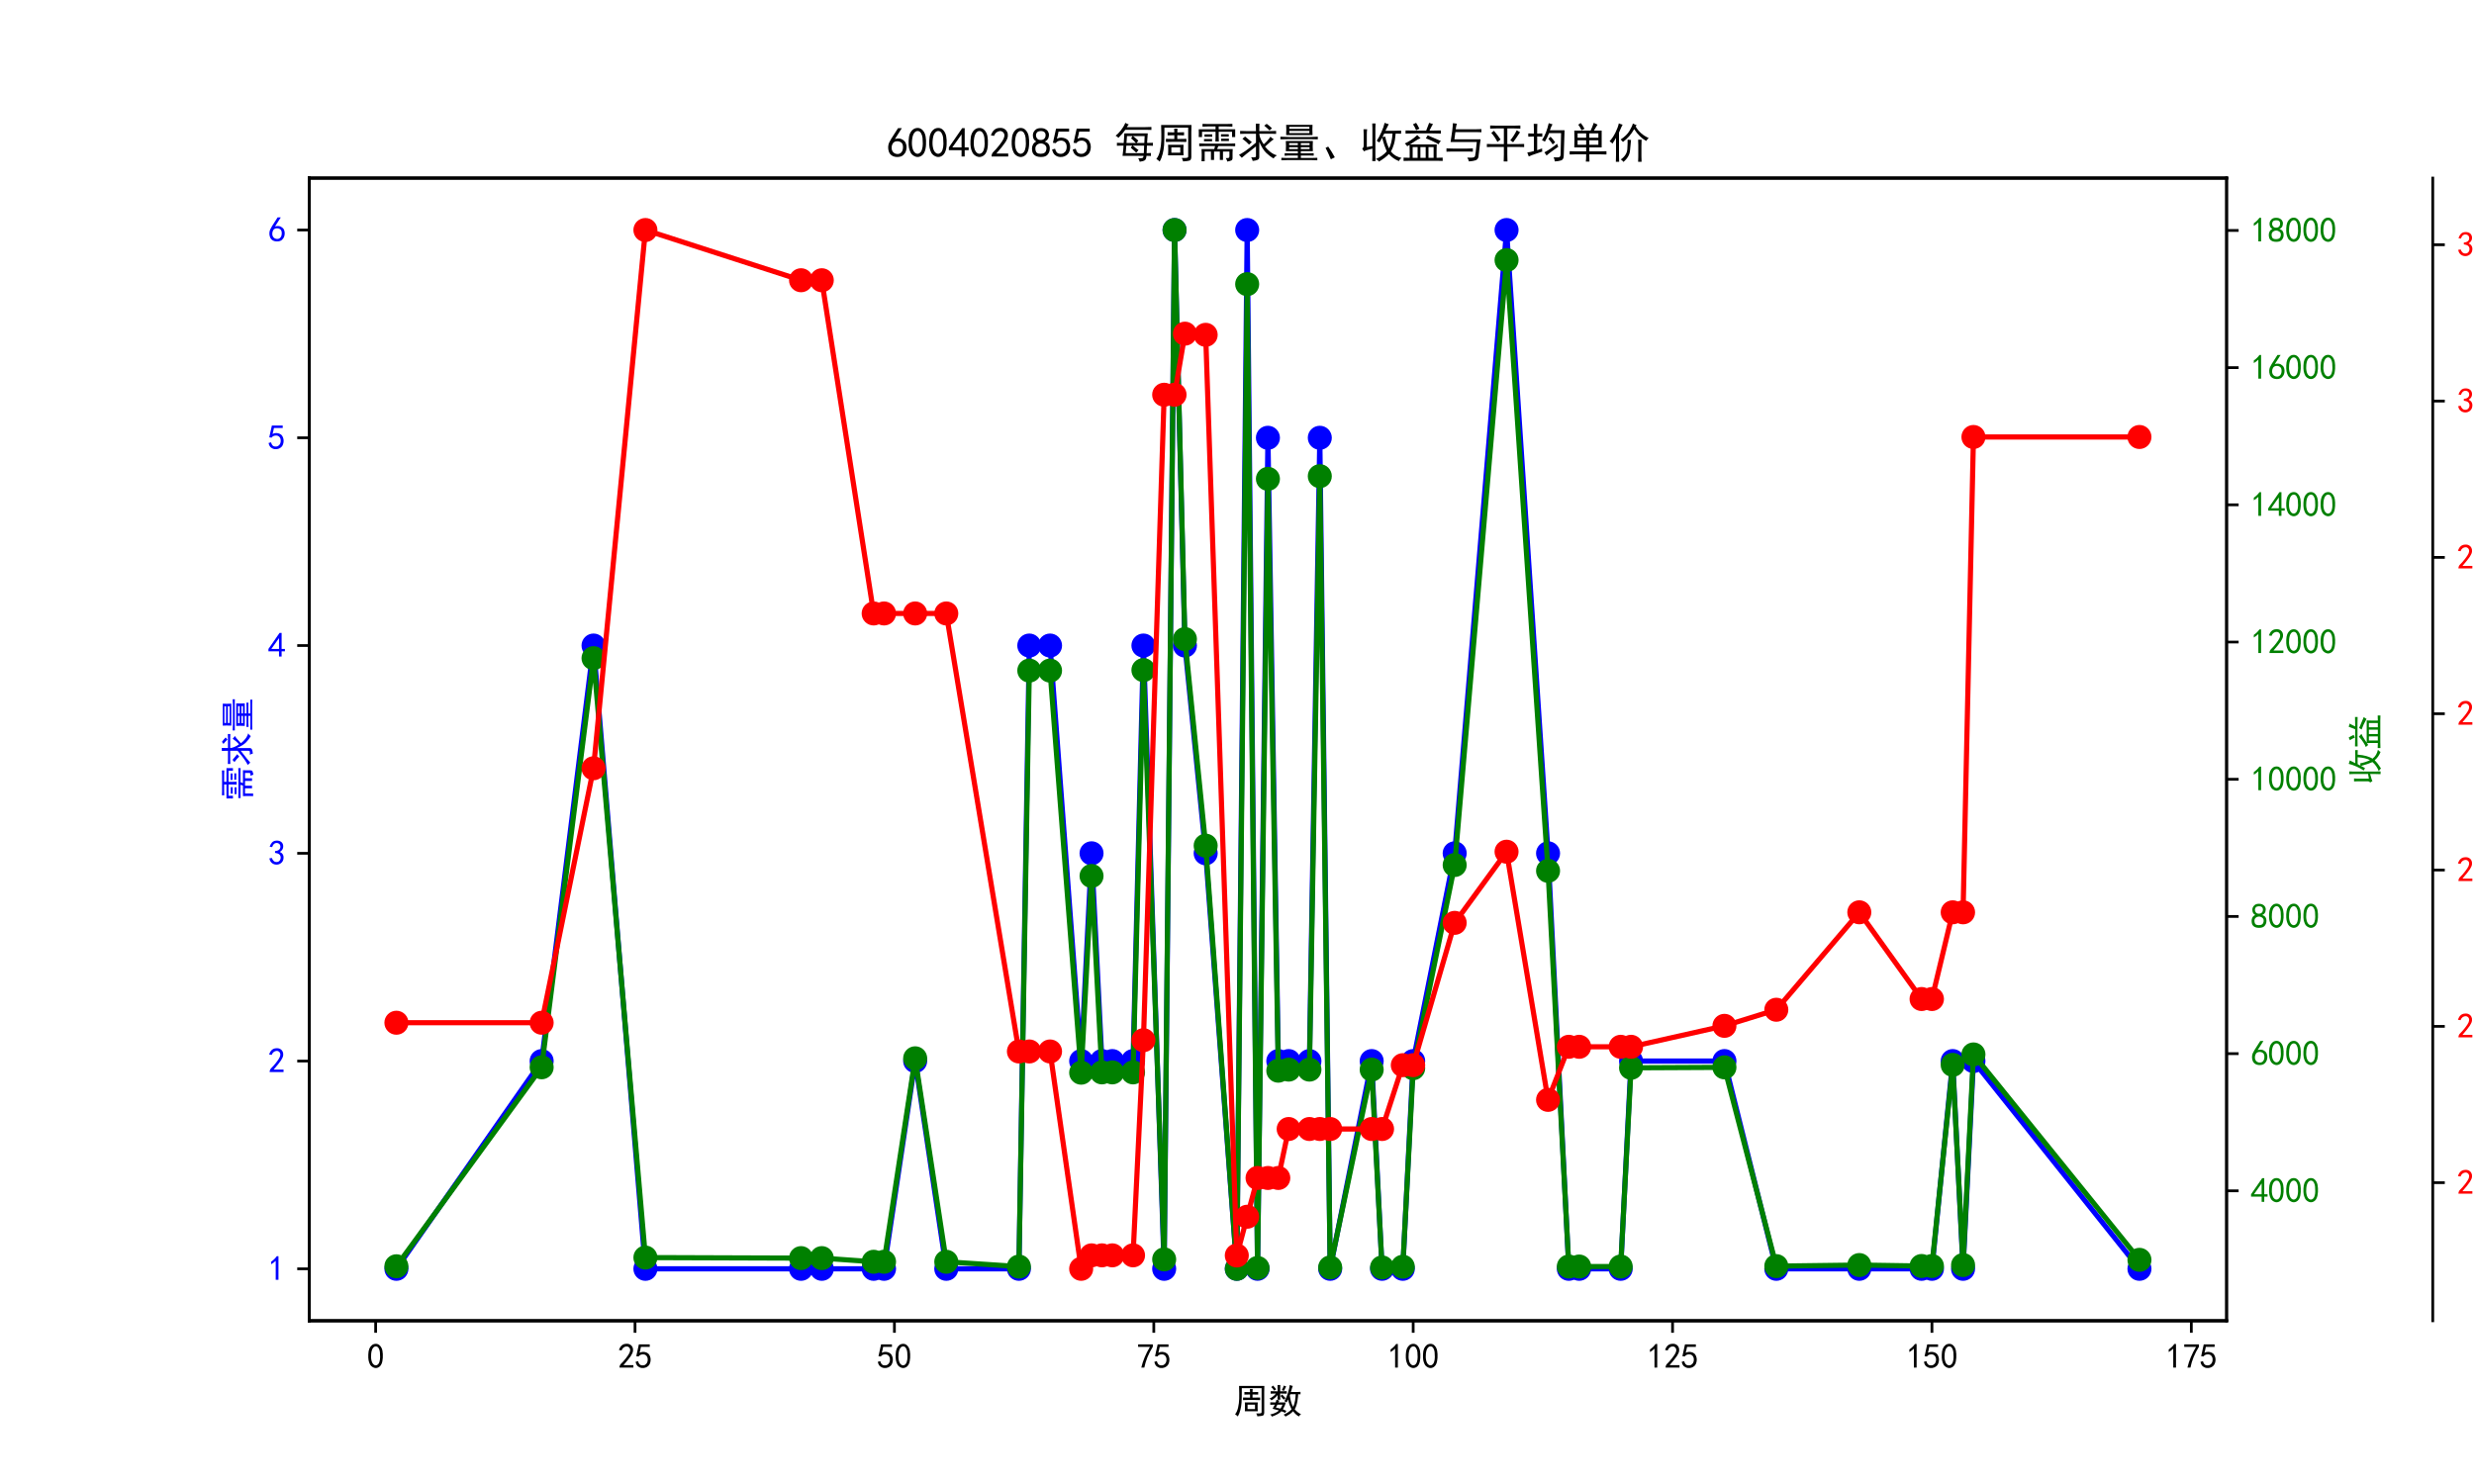 <?xml version="1.0" encoding="utf-8" standalone="no"?>
<!DOCTYPE svg PUBLIC "-//W3C//DTD SVG 1.1//EN"
  "http://www.w3.org/Graphics/SVG/1.1/DTD/svg11.dtd">
<svg xmlns:xlink="http://www.w3.org/1999/xlink" width="720pt" height="432pt" viewBox="0 0 720 432" xmlns="http://www.w3.org/2000/svg" version="1.1">
 <defs>
  <style type="text/css">*{stroke-linejoin: round; stroke-linecap: butt}</style>
 </defs>
 <g id="figure_1">
  <g id="patch_1">
   <path d="M 0 432 
L 720 432 
L 720 0 
L 0 0 
z
" style="fill: #ffffff"/>
  </g>
  <g id="axes_1">
   <g id="patch_2">
    <path d="M 90 384.48 
L 648 384.48 
L 648 51.84 
L 90 51.84 
z
" style="fill: #ffffff"/>
   </g>
   <g id="matplotlib.axis_1">
    <g id="xtick_1">
     <g id="line2d_1">
      <defs>
       <path id="m6379e41956" d="M 0 0 
L 0 3.5 
" style="stroke: #000000; stroke-width: 0.8"/>
      </defs>
      <g>
       <use xlink:href="#m6379e41956" x="109.325" y="384.48" style="stroke: #000000; stroke-width: 0.8"/>
      </g>
     </g>
     <g id="text_1">
      <!-- 0 -->
      <g transform="translate(106.825 398.355) scale(0.1 -0.1)">
       <defs>
        <path id="SimHei-30" d="M 225 2537 
Q 250 3200 412 3587 
Q 575 3975 875 4225 
Q 1175 4475 1612 4475 
Q 2050 4475 2375 4112 
Q 2700 3750 2800 3200 
Q 2900 2650 2862 1937 
Q 2825 1225 2612 775 
Q 2400 325 1975 150 
Q 1550 -25 1125 187 
Q 700 400 525 750 
Q 350 1100 275 1487 
Q 200 1875 225 2537 
z
M 750 2687 
Q 675 2000 800 1462 
Q 925 925 1212 700 
Q 1500 475 1800 612 
Q 2100 750 2237 1162 
Q 2375 1575 2375 2062 
Q 2375 2550 2337 2950 
Q 2300 3350 2112 3675 
Q 1925 4000 1612 4012 
Q 1300 4025 1062 3700 
Q 825 3375 750 2687 
z
" transform="scale(0.016)"/>
       </defs>
       <use xlink:href="#SimHei-30"/>
      </g>
     </g>
    </g>
    <g id="xtick_2">
     <g id="line2d_2">
      <g>
       <use xlink:href="#m6379e41956" x="184.812" y="384.48" style="stroke: #000000; stroke-width: 0.8"/>
      </g>
     </g>
     <g id="text_2">
      <!-- 25 -->
      <g transform="translate(179.812 398.355) scale(0.1 -0.1)">
       <defs>
        <path id="SimHei-32" d="M 300 250 
Q 325 625 650 925 
Q 975 1225 1475 1862 
Q 1975 2500 2125 2850 
Q 2275 3200 2237 3450 
Q 2200 3700 2000 3862 
Q 1800 4025 1537 4000 
Q 1275 3975 1037 3800 
Q 800 3625 675 3275 
L 200 3350 
Q 400 3925 712 4187 
Q 1025 4450 1450 4475 
Q 1700 4500 1900 4462 
Q 2100 4425 2312 4287 
Q 2525 4150 2662 3875 
Q 2800 3600 2762 3212 
Q 2725 2825 2375 2287 
Q 2025 1750 1025 600 
L 2825 600 
L 2825 150 
L 300 150 
L 300 250 
z
" transform="scale(0.016)"/>
        <path id="SimHei-35" d="M 550 1325 
Q 725 650 1150 575 
Q 1575 500 1837 662 
Q 2100 825 2212 1087 
Q 2325 1350 2312 1675 
Q 2300 2000 2137 2225 
Q 1975 2450 1725 2525 
Q 1475 2600 1162 2525 
Q 850 2450 650 2175 
L 225 2225 
Q 275 2375 700 4375 
L 2675 4375 
L 2675 3925 
L 1075 3925 
Q 950 3250 825 2850 
Q 1200 3025 1525 3012 
Q 1850 3000 2150 2862 
Q 2450 2725 2587 2487 
Q 2725 2250 2787 2012 
Q 2850 1775 2837 1500 
Q 2825 1225 2725 937 
Q 2625 650 2425 462 
Q 2225 275 1937 162 
Q 1650 50 1275 75 
Q 900 100 562 350 
Q 225 600 100 1200 
L 550 1325 
z
" transform="scale(0.016)"/>
       </defs>
       <use xlink:href="#SimHei-32"/>
       <use xlink:href="#SimHei-35" x="50"/>
      </g>
     </g>
    </g>
    <g id="xtick_3">
     <g id="line2d_3">
      <g>
       <use xlink:href="#m6379e41956" x="260.299" y="384.48" style="stroke: #000000; stroke-width: 0.8"/>
      </g>
     </g>
     <g id="text_3">
      <!-- 50 -->
      <g transform="translate(255.299 398.355) scale(0.1 -0.1)">
       <use xlink:href="#SimHei-35"/>
       <use xlink:href="#SimHei-30" x="50"/>
      </g>
     </g>
    </g>
    <g id="xtick_4">
     <g id="line2d_4">
      <g>
       <use xlink:href="#m6379e41956" x="335.786" y="384.48" style="stroke: #000000; stroke-width: 0.8"/>
      </g>
     </g>
     <g id="text_4">
      <!-- 75 -->
      <g transform="translate(330.786 398.355) scale(0.1 -0.1)">
       <defs>
        <path id="SimHei-37" d="M 850 150 
Q 1300 2050 2425 3925 
L 275 3925 
L 275 4375 
L 2950 4375 
L 2950 3950 
Q 1775 2050 1400 150 
L 850 150 
z
" transform="scale(0.016)"/>
       </defs>
       <use xlink:href="#SimHei-37"/>
       <use xlink:href="#SimHei-35" x="50"/>
      </g>
     </g>
    </g>
    <g id="xtick_5">
     <g id="line2d_5">
      <g>
       <use xlink:href="#m6379e41956" x="411.273" y="384.48" style="stroke: #000000; stroke-width: 0.8"/>
      </g>
     </g>
     <g id="text_5">
      <!-- 100 -->
      <g transform="translate(403.773 398.355) scale(0.1 -0.1)">
       <defs>
        <path id="SimHei-31" d="M 1400 3600 
Q 1075 3275 575 2975 
L 575 3450 
Q 1200 3875 1600 4450 
L 1900 4450 
L 1900 150 
L 1400 150 
L 1400 3600 
z
" transform="scale(0.016)"/>
       </defs>
       <use xlink:href="#SimHei-31"/>
       <use xlink:href="#SimHei-30" x="50"/>
       <use xlink:href="#SimHei-30" x="100"/>
      </g>
     </g>
    </g>
    <g id="xtick_6">
     <g id="line2d_6">
      <g>
       <use xlink:href="#m6379e41956" x="486.76" y="384.48" style="stroke: #000000; stroke-width: 0.8"/>
      </g>
     </g>
     <g id="text_6">
      <!-- 125 -->
      <g transform="translate(479.26 398.355) scale(0.1 -0.1)">
       <use xlink:href="#SimHei-31"/>
       <use xlink:href="#SimHei-32" x="50"/>
       <use xlink:href="#SimHei-35" x="100"/>
      </g>
     </g>
    </g>
    <g id="xtick_7">
     <g id="line2d_7">
      <g>
       <use xlink:href="#m6379e41956" x="562.247" y="384.48" style="stroke: #000000; stroke-width: 0.8"/>
      </g>
     </g>
     <g id="text_7">
      <!-- 150 -->
      <g transform="translate(554.747 398.355) scale(0.1 -0.1)">
       <use xlink:href="#SimHei-31"/>
       <use xlink:href="#SimHei-35" x="50"/>
       <use xlink:href="#SimHei-30" x="100"/>
      </g>
     </g>
    </g>
    <g id="xtick_8">
     <g id="line2d_8">
      <g>
       <use xlink:href="#m6379e41956" x="637.734" y="384.48" style="stroke: #000000; stroke-width: 0.8"/>
      </g>
     </g>
     <g id="text_8">
      <!-- 175 -->
      <g transform="translate(630.234 398.355) scale(0.1 -0.1)">
       <use xlink:href="#SimHei-31"/>
       <use xlink:href="#SimHei-37" x="50"/>
       <use xlink:href="#SimHei-35" x="100"/>
      </g>
     </g>
    </g>
    <g id="text_9">
     <!-- 周数 -->
     <g transform="translate(359 411.339) scale(0.1 -0.1)">
      <defs>
       <path id="SimHei-5468" d="M 5600 4925 
Q 5575 4400 5575 3800 
L 5575 50 
Q 5550 -375 5325 -462 
Q 5100 -550 4325 -600 
Q 4300 -400 4125 -75 
Q 4800 -100 4962 -37 
Q 5125 25 5100 225 
L 5100 4525 
L 1500 4525 
Q 1500 2575 1450 1887 
Q 1400 1200 1237 550 
Q 1075 -100 775 -625 
Q 625 -450 275 -225 
Q 650 225 825 1000 
Q 1000 1775 1025 2587 
Q 1050 3400 1000 4925 
L 5600 4925 
z
M 2050 325 
Q 2075 625 2075 950 
L 2075 1400 
Q 2075 1625 2050 1925 
L 4400 1925 
Q 4375 1725 4375 1450 
L 4375 875 
Q 4375 600 4400 325 
L 2050 325 
z
M 3000 3800 
Q 3000 4150 2975 4375 
L 3475 4375 
Q 3450 4075 3450 3800 
Q 4100 3800 4475 3825 
L 4475 3350 
Q 4125 3375 3450 3375 
L 3450 2800 
Q 4200 2800 4825 2825 
L 4825 2350 
Q 4175 2375 3725 2375 
L 2750 2375 
Q 2325 2375 1725 2350 
L 1725 2825 
Q 2325 2800 3000 2800 
L 3000 3375 
Q 2500 3375 1975 3350 
L 1975 3825 
Q 2475 3800 3000 3800 
z
M 3900 725 
L 3900 1525 
L 2550 1525 
L 2550 725 
L 3900 725 
z
" transform="scale(0.016)"/>
       <path id="SimHei-6570" d="M 4525 4925 
Q 4475 4800 4400 4587 
Q 4325 4375 4175 3825 
L 5325 3825 
Q 5575 3825 5925 3850 
L 5925 3400 
Q 5650 3425 5500 3425 
Q 5500 3025 5362 2162 
Q 5225 1300 4875 675 
Q 5125 375 5437 137 
Q 5750 -100 6025 -200 
Q 5725 -425 5625 -625 
Q 5325 -450 5075 -225 
Q 4825 0 4575 325 
Q 4300 25 3987 -187 
Q 3675 -400 3200 -650 
Q 3075 -425 2850 -300 
Q 3225 -150 3650 125 
Q 4075 400 4300 675 
Q 4125 1025 3962 1425 
Q 3800 1825 3675 2475 
Q 3600 2275 3425 1950 
Q 3250 2050 3000 2150 
Q 3400 2850 3650 3675 
Q 3900 4500 3975 5100 
Q 4275 4975 4525 4925 
z
M 2100 2250 
Q 2000 2150 1875 1925 
L 3250 1925 
Q 3100 1300 2725 675 
Q 3125 525 3350 400 
Q 3225 225 3125 25 
Q 2900 175 2450 325 
Q 1950 -225 725 -650 
Q 600 -375 400 -275 
Q 1575 0 2000 475 
Q 1300 650 850 775 
Q 1000 1000 1250 1525 
Q 1000 1525 425 1500 
L 425 1950 
Q 900 1925 1400 1925 
Q 1500 2150 1550 2425 
Q 1825 2325 2100 2250 
z
M 1775 3950 
Q 1775 4550 1750 5100 
L 2250 5100 
Q 2225 4575 2225 3950 
Q 3075 3950 3425 3975 
L 3425 3525 
Q 3075 3550 2225 3550 
Q 2225 2825 2250 2425 
L 1750 2425 
Q 1775 2775 1775 3300 
Q 1650 3100 1300 2787 
Q 950 2475 650 2300 
Q 525 2525 275 2625 
Q 500 2700 875 2975 
Q 1250 3250 1450 3550 
Q 950 3550 500 3525 
L 500 3975 
Q 925 3950 1775 3950 
z
M 3975 3175 
Q 4200 1700 4600 1125 
Q 4850 1700 4937 2287 
Q 5025 2875 5050 3425 
L 4075 3425 
L 3975 3175 
z
M 1450 1000 
Q 1750 925 2275 800 
Q 2475 1050 2650 1525 
L 1725 1525 
Q 1600 1275 1450 1000 
z
M 3325 4825 
Q 3200 4625 3125 4450 
Q 3050 4275 2925 4025 
Q 2725 4125 2525 4175 
Q 2725 4500 2900 5000 
Q 3150 4875 3325 4825 
z
M 2575 3375 
Q 2900 3050 3200 2725 
Q 3050 2600 2875 2425 
Q 2525 2850 2300 3100 
Q 2450 3225 2575 3375 
z
M 925 5000 
Q 1275 4650 1500 4300 
L 1125 4075 
Q 950 4425 600 4725 
Q 825 4875 925 5000 
z
" transform="scale(0.016)"/>
      </defs>
      <use xlink:href="#SimHei-5468"/>
      <use xlink:href="#SimHei-6570" x="100"/>
     </g>
    </g>
   </g>
   <g id="matplotlib.axis_2">
    <g id="ytick_1">
     <g id="line2d_9">
      <defs>
       <path id="me227cbbf79" d="M 0 0 
L -3.5 0 
" style="stroke: #000000; stroke-width: 0.8"/>
      </defs>
      <g>
       <use xlink:href="#me227cbbf79" x="90" y="369.36" style="stroke: #000000; stroke-width: 0.8"/>
      </g>
     </g>
     <g id="text_10">
      <!-- 1 -->
      <g style="fill: #0000ff" transform="translate(78 372.798) scale(0.1 -0.1)">
       <use xlink:href="#SimHei-31"/>
      </g>
     </g>
    </g>
    <g id="ytick_2">
     <g id="line2d_10">
      <g>
       <use xlink:href="#me227cbbf79" x="90" y="308.88" style="stroke: #000000; stroke-width: 0.8"/>
      </g>
     </g>
     <g id="text_11">
      <!-- 2 -->
      <g style="fill: #0000ff" transform="translate(78 312.317) scale(0.1 -0.1)">
       <use xlink:href="#SimHei-32"/>
      </g>
     </g>
    </g>
    <g id="ytick_3">
     <g id="line2d_11">
      <g>
       <use xlink:href="#me227cbbf79" x="90" y="248.4" style="stroke: #000000; stroke-width: 0.8"/>
      </g>
     </g>
     <g id="text_12">
      <!-- 3 -->
      <g style="fill: #0000ff" transform="translate(78 251.838) scale(0.1 -0.1)">
       <defs>
        <path id="SimHei-33" d="M 250 1225 
L 700 1300 
Q 800 975 1025 762 
Q 1250 550 1587 562 
Q 1925 575 2125 837 
Q 2325 1100 2300 1437 
Q 2275 1775 2037 1962 
Q 1800 2150 1275 2225 
L 1275 2550 
Q 1800 2600 2037 2825 
Q 2275 3050 2250 3412 
Q 2225 3775 1925 3937 
Q 1625 4100 1287 3975 
Q 950 3850 750 3275 
L 300 3350 
Q 450 3800 712 4100 
Q 975 4400 1425 4450 
Q 1875 4500 2212 4337 
Q 2550 4175 2687 3837 
Q 2825 3500 2725 3100 
Q 2625 2700 2150 2400 
Q 2500 2250 2687 1950 
Q 2875 1650 2812 1162 
Q 2750 675 2375 375 
Q 2000 75 1525 87 
Q 1050 100 700 387 
Q 350 675 250 1225 
z
" transform="scale(0.016)"/>
       </defs>
       <use xlink:href="#SimHei-33"/>
      </g>
     </g>
    </g>
    <g id="ytick_4">
     <g id="line2d_12">
      <g>
       <use xlink:href="#me227cbbf79" x="90" y="187.92" style="stroke: #000000; stroke-width: 0.8"/>
      </g>
     </g>
     <g id="text_13">
      <!-- 4 -->
      <g style="fill: #0000ff" transform="translate(78 191.357) scale(0.1 -0.1)">
       <defs>
        <path id="SimHei-34" d="M 2000 1100 
L 75 1100 
L 75 1525 
L 2100 4450 
L 2475 4450 
L 2475 1525 
L 3075 1525 
L 3075 1100 
L 2475 1100 
L 2475 150 
L 2000 150 
L 2000 1100 
z
M 2000 1525 
L 2000 3500 
L 600 1525 
L 2000 1525 
z
" transform="scale(0.016)"/>
       </defs>
       <use xlink:href="#SimHei-34"/>
      </g>
     </g>
    </g>
    <g id="ytick_5">
     <g id="line2d_13">
      <g>
       <use xlink:href="#me227cbbf79" x="90" y="127.44" style="stroke: #000000; stroke-width: 0.8"/>
      </g>
     </g>
     <g id="text_14">
      <!-- 5 -->
      <g style="fill: #0000ff" transform="translate(78 130.877) scale(0.1 -0.1)">
       <use xlink:href="#SimHei-35"/>
      </g>
     </g>
    </g>
    <g id="ytick_6">
     <g id="line2d_14">
      <g>
       <use xlink:href="#me227cbbf79" x="90" y="66.96" style="stroke: #000000; stroke-width: 0.8"/>
      </g>
     </g>
     <g id="text_15">
      <!-- 6 -->
      <g style="fill: #0000ff" transform="translate(78 70.397) scale(0.1 -0.1)">
       <defs>
        <path id="SimHei-36" d="M 250 1612 
Q 275 1975 387 2225 
Q 500 2475 725 2850 
L 1750 4450 
L 2325 4450 
L 1275 2800 
Q 1950 2975 2350 2750 
Q 2750 2525 2887 2237 
Q 3025 1950 3037 1612 
Q 3050 1275 2937 950 
Q 2825 625 2537 362 
Q 2250 100 1737 75 
Q 1225 50 862 262 
Q 500 475 362 862 
Q 225 1250 250 1612 
z
M 1025 787 
Q 1250 550 1625 525 
Q 2000 500 2250 775 
Q 2500 1050 2500 1575 
Q 2500 2100 2187 2300 
Q 1875 2500 1487 2450 
Q 1100 2400 925 2075 
Q 750 1750 775 1387 
Q 800 1025 1025 787 
z
" transform="scale(0.016)"/>
       </defs>
       <use xlink:href="#SimHei-36"/>
      </g>
     </g>
    </g>
    <g id="text_16">
     <!-- 需求量 -->
     <g style="fill: #0000ff" transform="translate(72.75 233.16) rotate(-90) scale(0.1 -0.1)">
      <defs>
       <path id="SimHei-9700" d="M 5150 2100 
Q 5500 2100 5975 2125 
L 5975 1700 
Q 5500 1725 5150 1725 
L 3425 1725 
Q 3300 1500 3250 1275 
L 5600 1275 
Q 5575 950 5575 700 
L 5575 -50 
Q 5575 -350 5425 -437 
Q 5275 -525 4775 -625 
Q 4750 -400 4550 -100 
Q 4950 -100 5025 -50 
Q 5100 0 5100 200 
L 5100 900 
L 4125 900 
L 4125 -375 
L 3650 -375 
L 3650 900 
L 2775 900 
L 2775 -375 
L 2300 -375 
L 2300 900 
L 1350 900 
L 1350 -575 
L 875 -575 
Q 900 -225 900 175 
L 900 575 
Q 900 900 875 1275 
L 2800 1275 
Q 2875 1500 2925 1725 
L 1350 1725 
Q 925 1725 525 1700 
L 525 2125 
Q 900 2100 1325 2100 
L 5150 2100 
z
M 4700 5075 
Q 5075 5075 5550 5100 
L 5550 4675 
Q 5075 4700 4700 4700 
L 3475 4700 
L 3475 4275 
L 5975 4275 
L 5975 3100 
L 5500 3100 
L 5500 3900 
L 3475 3900 
L 3475 3200 
Q 3475 2775 3500 2425 
L 2975 2425 
Q 3000 2750 3000 3175 
L 3000 3900 
L 950 3900 
L 950 3100 
L 450 3100 
Q 450 3375 462 3650 
Q 475 3925 450 4275 
L 3000 4275 
L 3000 4700 
L 1775 4700 
Q 1400 4700 1025 4675 
L 1025 5100 
Q 1400 5075 1750 5075 
L 4700 5075 
z
M 2475 2450 
L 1250 2450 
L 1250 2800 
L 2475 2800 
L 2475 2450 
z
M 2500 3150 
L 1325 3150 
L 1325 3500 
L 2500 3500 
L 2500 3150 
z
M 5000 3175 
L 3825 3175 
L 3825 3525 
L 5000 3525 
L 5000 3175 
z
M 5025 2500 
L 3850 2500 
L 3850 2850 
L 5025 2850 
L 5025 2500 
z
" transform="scale(0.016)"/>
       <path id="SimHei-6c42" d="M 475 4025 
Q 875 4000 1325 4000 
L 2875 4000 
Q 2875 4725 2850 5125 
L 3400 5125 
Q 3375 4725 3375 4000 
L 5150 4000 
Q 5500 4000 5925 4025 
L 5925 3575 
Q 5475 3600 5150 3600 
L 3375 3600 
Q 3400 3200 3612 2750 
Q 3825 2300 4050 2000 
Q 4600 2450 5075 3150 
Q 5250 2950 5575 2750 
Q 5275 2600 4250 1650 
Q 4575 1225 5037 850 
Q 5500 475 6050 325 
Q 5700 125 5550 -150 
Q 5000 150 4437 687 
Q 3875 1225 3375 2375 
L 3375 150 
Q 3400 -225 3137 -350 
Q 2875 -475 2375 -525 
Q 2325 -275 2150 25 
Q 2575 0 2737 37 
Q 2900 75 2875 300 
L 2875 1675 
Q 1875 900 1437 550 
Q 1000 200 725 -50 
Q 500 200 300 400 
Q 650 575 1200 937 
Q 1750 1300 2875 2250 
L 2875 3600 
L 1325 3600 
Q 875 3600 475 3575 
L 475 4025 
z
M 1225 3175 
Q 1775 2725 2250 2325 
L 1825 1950 
Q 1450 2375 825 2825 
L 1225 3175 
z
M 4500 5100 
Q 4900 4825 5300 4425 
Q 5125 4300 4925 4100 
Q 4650 4400 4125 4825 
Q 4275 4950 4500 5100 
z
" transform="scale(0.016)"/>
       <path id="SimHei-91cf" d="M 5250 2500 
Q 5225 2200 5225 1700 
Q 5225 1225 5250 950 
L 3425 950 
L 3425 625 
L 4575 625 
Q 5000 625 5375 650 
L 5375 275 
Q 5025 300 4575 300 
L 3425 300 
L 3425 -75 
L 5125 -75 
Q 5525 -75 5925 -50 
L 5925 -425 
Q 5525 -400 5125 -400 
L 1275 -400 
Q 900 -400 475 -425 
L 475 -50 
Q 925 -50 1275 -75 
L 2975 -75 
L 2975 300 
L 1725 300 
Q 1350 300 975 250 
L 975 650 
Q 1375 625 1725 625 
L 2975 625 
L 2975 950 
L 1150 950 
Q 1175 1375 1175 1775 
Q 1175 2175 1150 2500 
L 5250 2500 
z
M 5200 4950 
Q 5175 4575 5175 4250 
Q 5175 3925 5200 3400 
L 1200 3400 
Q 1225 3925 1225 4250 
Q 1225 4575 1200 4950 
L 5200 4950 
z
M 4900 3100 
Q 5500 3125 6000 3150 
L 6000 2750 
Q 5500 2775 4925 2775 
L 1650 2775 
Q 975 2775 325 2750 
L 325 3150 
Q 975 3125 1650 3100 
L 4900 3100 
z
M 4725 3700 
L 4725 4025 
L 1675 4025 
L 1675 3700 
L 4725 3700 
z
M 4725 4350 
L 4725 4650 
L 1675 4650 
L 1675 4350 
L 4725 4350 
z
M 4750 1875 
L 4750 2175 
L 3425 2175 
L 3425 1875 
L 4750 1875 
z
M 2975 1875 
L 2975 2175 
L 1650 2175 
L 1650 1875 
L 2975 1875 
z
M 2975 1275 
L 2975 1550 
L 1650 1550 
L 1650 1275 
L 2975 1275 
z
M 4750 1275 
L 4750 1550 
L 3425 1550 
L 3425 1275 
L 4750 1275 
z
" transform="scale(0.016)"/>
      </defs>
      <use xlink:href="#SimHei-9700"/>
      <use xlink:href="#SimHei-6c42" x="100"/>
      <use xlink:href="#SimHei-91cf" x="200"/>
     </g>
    </g>
   </g>
   <g id="line2d_15">
    <path d="M 115.364 369.36 
L 157.636 308.88 
L 172.734 187.92 
L 187.831 369.36 
L 233.123 369.36 
L 239.162 369.36 
L 254.26 369.36 
L 257.279 369.36 
L 266.338 308.88 
L 275.396 369.36 
L 296.532 369.36 
L 299.552 187.92 
L 305.591 187.92 
L 314.649 308.88 
L 317.669 248.4 
L 320.688 308.88 
L 323.708 308.88 
L 329.747 308.88 
L 332.766 187.92 
L 338.805 369.36 
L 341.825 66.96 
L 344.844 187.92 
L 350.883 248.4 
L 359.942 369.36 
L 362.961 66.96 
L 365.981 369.36 
L 369 127.44 
L 372.019 308.88 
L 375.039 308.88 
L 381.078 308.88 
L 384.097 127.44 
L 387.117 369.36 
L 399.195 308.88 
L 402.214 369.36 
L 408.253 369.36 
L 411.273 308.88 
L 423.351 248.4 
L 438.448 66.96 
L 450.526 248.4 
L 456.565 369.36 
L 459.584 369.36 
L 471.662 369.36 
L 474.682 308.88 
L 501.857 308.88 
L 516.955 369.36 
L 541.11 369.36 
L 559.227 369.36 
L 562.247 369.36 
L 568.286 308.88 
L 571.305 369.36 
L 574.325 308.88 
L 622.636 369.36 
" clip-path="url(#pdc928ad031)" style="fill: none; stroke: #0000ff; stroke-width: 1.5; stroke-linecap: square"/>
    <defs>
     <path id="mb52807ae01" d="M 0 3 
C 0.796 3 1.559 2.684 2.121 2.121 
C 2.684 1.559 3 0.796 3 0 
C 3 -0.796 2.684 -1.559 2.121 -2.121 
C 1.559 -2.684 0.796 -3 0 -3 
C -0.796 -3 -1.559 -2.684 -2.121 -2.121 
C -2.684 -1.559 -3 -0.796 -3 0 
C -3 0.796 -2.684 1.559 -2.121 2.121 
C -1.559 2.684 -0.796 3 0 3 
z
" style="stroke: #0000ff"/>
    </defs>
    <g clip-path="url(#pdc928ad031)">
     <use xlink:href="#mb52807ae01" x="115.364" y="369.36" style="fill: #0000ff; stroke: #0000ff"/>
     <use xlink:href="#mb52807ae01" x="157.636" y="308.88" style="fill: #0000ff; stroke: #0000ff"/>
     <use xlink:href="#mb52807ae01" x="172.734" y="187.92" style="fill: #0000ff; stroke: #0000ff"/>
     <use xlink:href="#mb52807ae01" x="187.831" y="369.36" style="fill: #0000ff; stroke: #0000ff"/>
     <use xlink:href="#mb52807ae01" x="233.123" y="369.36" style="fill: #0000ff; stroke: #0000ff"/>
     <use xlink:href="#mb52807ae01" x="239.162" y="369.36" style="fill: #0000ff; stroke: #0000ff"/>
     <use xlink:href="#mb52807ae01" x="254.26" y="369.36" style="fill: #0000ff; stroke: #0000ff"/>
     <use xlink:href="#mb52807ae01" x="257.279" y="369.36" style="fill: #0000ff; stroke: #0000ff"/>
     <use xlink:href="#mb52807ae01" x="266.338" y="308.88" style="fill: #0000ff; stroke: #0000ff"/>
     <use xlink:href="#mb52807ae01" x="275.396" y="369.36" style="fill: #0000ff; stroke: #0000ff"/>
     <use xlink:href="#mb52807ae01" x="296.532" y="369.36" style="fill: #0000ff; stroke: #0000ff"/>
     <use xlink:href="#mb52807ae01" x="299.552" y="187.92" style="fill: #0000ff; stroke: #0000ff"/>
     <use xlink:href="#mb52807ae01" x="305.591" y="187.92" style="fill: #0000ff; stroke: #0000ff"/>
     <use xlink:href="#mb52807ae01" x="314.649" y="308.88" style="fill: #0000ff; stroke: #0000ff"/>
     <use xlink:href="#mb52807ae01" x="317.669" y="248.4" style="fill: #0000ff; stroke: #0000ff"/>
     <use xlink:href="#mb52807ae01" x="320.688" y="308.88" style="fill: #0000ff; stroke: #0000ff"/>
     <use xlink:href="#mb52807ae01" x="323.708" y="308.88" style="fill: #0000ff; stroke: #0000ff"/>
     <use xlink:href="#mb52807ae01" x="329.747" y="308.88" style="fill: #0000ff; stroke: #0000ff"/>
     <use xlink:href="#mb52807ae01" x="332.766" y="187.92" style="fill: #0000ff; stroke: #0000ff"/>
     <use xlink:href="#mb52807ae01" x="338.805" y="369.36" style="fill: #0000ff; stroke: #0000ff"/>
     <use xlink:href="#mb52807ae01" x="341.825" y="66.96" style="fill: #0000ff; stroke: #0000ff"/>
     <use xlink:href="#mb52807ae01" x="344.844" y="187.92" style="fill: #0000ff; stroke: #0000ff"/>
     <use xlink:href="#mb52807ae01" x="350.883" y="248.4" style="fill: #0000ff; stroke: #0000ff"/>
     <use xlink:href="#mb52807ae01" x="359.942" y="369.36" style="fill: #0000ff; stroke: #0000ff"/>
     <use xlink:href="#mb52807ae01" x="362.961" y="66.96" style="fill: #0000ff; stroke: #0000ff"/>
     <use xlink:href="#mb52807ae01" x="365.981" y="369.36" style="fill: #0000ff; stroke: #0000ff"/>
     <use xlink:href="#mb52807ae01" x="369" y="127.44" style="fill: #0000ff; stroke: #0000ff"/>
     <use xlink:href="#mb52807ae01" x="372.019" y="308.88" style="fill: #0000ff; stroke: #0000ff"/>
     <use xlink:href="#mb52807ae01" x="375.039" y="308.88" style="fill: #0000ff; stroke: #0000ff"/>
     <use xlink:href="#mb52807ae01" x="381.078" y="308.88" style="fill: #0000ff; stroke: #0000ff"/>
     <use xlink:href="#mb52807ae01" x="384.097" y="127.44" style="fill: #0000ff; stroke: #0000ff"/>
     <use xlink:href="#mb52807ae01" x="387.117" y="369.36" style="fill: #0000ff; stroke: #0000ff"/>
     <use xlink:href="#mb52807ae01" x="399.195" y="308.88" style="fill: #0000ff; stroke: #0000ff"/>
     <use xlink:href="#mb52807ae01" x="402.214" y="369.36" style="fill: #0000ff; stroke: #0000ff"/>
     <use xlink:href="#mb52807ae01" x="408.253" y="369.36" style="fill: #0000ff; stroke: #0000ff"/>
     <use xlink:href="#mb52807ae01" x="411.273" y="308.88" style="fill: #0000ff; stroke: #0000ff"/>
     <use xlink:href="#mb52807ae01" x="423.351" y="248.4" style="fill: #0000ff; stroke: #0000ff"/>
     <use xlink:href="#mb52807ae01" x="438.448" y="66.96" style="fill: #0000ff; stroke: #0000ff"/>
     <use xlink:href="#mb52807ae01" x="450.526" y="248.4" style="fill: #0000ff; stroke: #0000ff"/>
     <use xlink:href="#mb52807ae01" x="456.565" y="369.36" style="fill: #0000ff; stroke: #0000ff"/>
     <use xlink:href="#mb52807ae01" x="459.584" y="369.36" style="fill: #0000ff; stroke: #0000ff"/>
     <use xlink:href="#mb52807ae01" x="471.662" y="369.36" style="fill: #0000ff; stroke: #0000ff"/>
     <use xlink:href="#mb52807ae01" x="474.682" y="308.88" style="fill: #0000ff; stroke: #0000ff"/>
     <use xlink:href="#mb52807ae01" x="501.857" y="308.88" style="fill: #0000ff; stroke: #0000ff"/>
     <use xlink:href="#mb52807ae01" x="516.955" y="369.36" style="fill: #0000ff; stroke: #0000ff"/>
     <use xlink:href="#mb52807ae01" x="541.11" y="369.36" style="fill: #0000ff; stroke: #0000ff"/>
     <use xlink:href="#mb52807ae01" x="559.227" y="369.36" style="fill: #0000ff; stroke: #0000ff"/>
     <use xlink:href="#mb52807ae01" x="562.247" y="369.36" style="fill: #0000ff; stroke: #0000ff"/>
     <use xlink:href="#mb52807ae01" x="568.286" y="308.88" style="fill: #0000ff; stroke: #0000ff"/>
     <use xlink:href="#mb52807ae01" x="571.305" y="369.36" style="fill: #0000ff; stroke: #0000ff"/>
     <use xlink:href="#mb52807ae01" x="574.325" y="308.88" style="fill: #0000ff; stroke: #0000ff"/>
     <use xlink:href="#mb52807ae01" x="622.636" y="369.36" style="fill: #0000ff; stroke: #0000ff"/>
    </g>
   </g>
   <g id="patch_3">
    <path d="M 90 384.48 
L 90 51.84 
" style="fill: none; stroke: #000000; stroke-width: 0.8; stroke-linejoin: miter; stroke-linecap: square"/>
   </g>
   <g id="patch_4">
    <path d="M 648 384.48 
L 648 51.84 
" style="fill: none; stroke: #000000; stroke-width: 0.8; stroke-linejoin: miter; stroke-linecap: square"/>
   </g>
   <g id="patch_5">
    <path d="M 90 384.48 
L 648 384.48 
" style="fill: none; stroke: #000000; stroke-width: 0.8; stroke-linejoin: miter; stroke-linecap: square"/>
   </g>
   <g id="patch_6">
    <path d="M 90 51.84 
L 648 51.84 
" style="fill: none; stroke: #000000; stroke-width: 0.8; stroke-linejoin: miter; stroke-linecap: square"/>
   </g>
  </g>
  <g id="axes_2">
   <g id="matplotlib.axis_3">
    <g id="ytick_7">
     <g id="line2d_16">
      <defs>
       <path id="mb81bd61e0c" d="M 0 0 
L 3.5 0 
" style="stroke: #000000; stroke-width: 0.8"/>
      </defs>
      <g>
       <use xlink:href="#mb81bd61e0c" x="648" y="346.661" style="stroke: #000000; stroke-width: 0.8"/>
      </g>
     </g>
     <g id="text_17">
      <!-- 4000 -->
      <g style="fill: #008000" transform="translate(655 350.099) scale(0.1 -0.1)">
       <use xlink:href="#SimHei-34"/>
       <use xlink:href="#SimHei-30" x="50"/>
       <use xlink:href="#SimHei-30" x="100"/>
       <use xlink:href="#SimHei-30" x="150"/>
      </g>
     </g>
    </g>
    <g id="ytick_8">
     <g id="line2d_17">
      <g>
       <use xlink:href="#mb81bd61e0c" x="648" y="306.721" style="stroke: #000000; stroke-width: 0.8"/>
      </g>
     </g>
     <g id="text_18">
      <!-- 6000 -->
      <g style="fill: #008000" transform="translate(655 310.159) scale(0.1 -0.1)">
       <use xlink:href="#SimHei-36"/>
       <use xlink:href="#SimHei-30" x="50"/>
       <use xlink:href="#SimHei-30" x="100"/>
       <use xlink:href="#SimHei-30" x="150"/>
      </g>
     </g>
    </g>
    <g id="ytick_9">
     <g id="line2d_18">
      <g>
       <use xlink:href="#mb81bd61e0c" x="648" y="266.781" style="stroke: #000000; stroke-width: 0.8"/>
      </g>
     </g>
     <g id="text_19">
      <!-- 8000 -->
      <g style="fill: #008000" transform="translate(655 270.219) scale(0.1 -0.1)">
       <defs>
        <path id="SimHei-38" d="M 175 1375 
Q 175 1675 325 1962 
Q 475 2250 825 2425 
Q 525 2600 425 2812 
Q 325 3025 312 3300 
Q 300 3575 387 3775 
Q 475 3975 650 4150 
Q 825 4325 1037 4387 
Q 1250 4450 1500 4450 
Q 1750 4450 1950 4400 
Q 2150 4350 2375 4187 
Q 2600 4025 2700 3725 
Q 2800 3425 2687 3025 
Q 2575 2625 2100 2400 
Q 2525 2275 2700 2012 
Q 2875 1750 2875 1375 
Q 2875 1000 2762 775 
Q 2650 550 2512 400 
Q 2375 250 2137 162 
Q 1900 75 1537 75 
Q 1175 75 912 162 
Q 650 250 475 425 
Q 300 600 237 837 
Q 175 1075 175 1375 
z
M 687 1400 
Q 675 1100 787 875 
Q 900 650 1200 587 
Q 1500 525 1825 600 
Q 2150 675 2275 950 
Q 2400 1225 2362 1500 
Q 2325 1775 2050 1962 
Q 1775 2150 1450 2125 
Q 1125 2100 912 1900 
Q 700 1700 687 1400 
z
M 775 3350 
Q 775 3100 950 2875 
Q 1125 2650 1500 2650 
Q 1875 2650 2062 2875 
Q 2250 3100 2237 3412 
Q 2225 3725 2012 3875 
Q 1800 4025 1437 4000 
Q 1075 3975 925 3787 
Q 775 3600 775 3350 
z
" transform="scale(0.016)"/>
       </defs>
       <use xlink:href="#SimHei-38"/>
       <use xlink:href="#SimHei-30" x="50"/>
       <use xlink:href="#SimHei-30" x="100"/>
       <use xlink:href="#SimHei-30" x="150"/>
      </g>
     </g>
    </g>
    <g id="ytick_10">
     <g id="line2d_19">
      <g>
       <use xlink:href="#mb81bd61e0c" x="648" y="226.842" style="stroke: #000000; stroke-width: 0.8"/>
      </g>
     </g>
     <g id="text_20">
      <!-- 10000 -->
      <g style="fill: #008000" transform="translate(655 230.279) scale(0.1 -0.1)">
       <use xlink:href="#SimHei-31"/>
       <use xlink:href="#SimHei-30" x="50"/>
       <use xlink:href="#SimHei-30" x="100"/>
       <use xlink:href="#SimHei-30" x="150"/>
       <use xlink:href="#SimHei-30" x="200"/>
      </g>
     </g>
    </g>
    <g id="ytick_11">
     <g id="line2d_20">
      <g>
       <use xlink:href="#mb81bd61e0c" x="648" y="186.902" style="stroke: #000000; stroke-width: 0.8"/>
      </g>
     </g>
     <g id="text_21">
      <!-- 12000 -->
      <g style="fill: #008000" transform="translate(655 190.339) scale(0.1 -0.1)">
       <use xlink:href="#SimHei-31"/>
       <use xlink:href="#SimHei-32" x="50"/>
       <use xlink:href="#SimHei-30" x="100"/>
       <use xlink:href="#SimHei-30" x="150"/>
       <use xlink:href="#SimHei-30" x="200"/>
      </g>
     </g>
    </g>
    <g id="ytick_12">
     <g id="line2d_21">
      <g>
       <use xlink:href="#mb81bd61e0c" x="648" y="146.962" style="stroke: #000000; stroke-width: 0.8"/>
      </g>
     </g>
     <g id="text_22">
      <!-- 14000 -->
      <g style="fill: #008000" transform="translate(655 150.399) scale(0.1 -0.1)">
       <use xlink:href="#SimHei-31"/>
       <use xlink:href="#SimHei-34" x="50"/>
       <use xlink:href="#SimHei-30" x="100"/>
       <use xlink:href="#SimHei-30" x="150"/>
       <use xlink:href="#SimHei-30" x="200"/>
      </g>
     </g>
    </g>
    <g id="ytick_13">
     <g id="line2d_22">
      <g>
       <use xlink:href="#mb81bd61e0c" x="648" y="107.022" style="stroke: #000000; stroke-width: 0.8"/>
      </g>
     </g>
     <g id="text_23">
      <!-- 16000 -->
      <g style="fill: #008000" transform="translate(655 110.459) scale(0.1 -0.1)">
       <use xlink:href="#SimHei-31"/>
       <use xlink:href="#SimHei-36" x="50"/>
       <use xlink:href="#SimHei-30" x="100"/>
       <use xlink:href="#SimHei-30" x="150"/>
       <use xlink:href="#SimHei-30" x="200"/>
      </g>
     </g>
    </g>
    <g id="ytick_14">
     <g id="line2d_23">
      <g>
       <use xlink:href="#mb81bd61e0c" x="648" y="67.082" style="stroke: #000000; stroke-width: 0.8"/>
      </g>
     </g>
     <g id="text_24">
      <!-- 18000 -->
      <g style="fill: #008000" transform="translate(655 70.519) scale(0.1 -0.1)">
       <use xlink:href="#SimHei-31"/>
       <use xlink:href="#SimHei-38" x="50"/>
       <use xlink:href="#SimHei-30" x="100"/>
       <use xlink:href="#SimHei-30" x="150"/>
       <use xlink:href="#SimHei-30" x="200"/>
      </g>
     </g>
    </g>
    <g id="text_25">
     <!-- 收益 -->
     <g style="fill: #008000" transform="translate(691.93 228.16) rotate(-90) scale(0.1 -0.1)">
      <defs>
       <path id="SimHei-6536" d="M 4250 5050 
Q 4125 4850 3750 4050 
L 5150 4050 
Q 5675 4050 6125 4075 
L 6125 3600 
Q 5675 3625 5300 3625 
Q 5225 2625 5025 1975 
Q 4825 1325 4575 900 
Q 4900 500 5287 275 
Q 5675 50 6200 -75 
Q 5900 -275 5800 -550 
Q 5300 -350 4950 -100 
Q 4600 150 4275 525 
Q 3800 0 2775 -625 
Q 2650 -425 2300 -225 
Q 3275 150 3950 925 
Q 3775 1325 3612 1787 
Q 3450 2250 3250 3000 
Q 2975 2450 2825 2275 
Q 2650 2400 2425 2525 
Q 2775 3025 3137 3837 
Q 3500 4650 3625 5250 
Q 3925 5125 4250 5050 
z
M 975 4275 
Q 925 3950 925 3450 
L 925 1575 
L 1775 1725 
L 1775 4425 
Q 1775 4775 1750 5150 
L 2250 5150 
Q 2225 4850 2225 4450 
L 2225 300 
Q 2225 -50 2250 -550 
L 1750 -550 
Q 1775 -25 1775 350 
L 1775 1350 
Q 625 1050 500 925 
Q 375 1125 225 1350 
Q 450 1475 450 1800 
L 450 3575 
Q 450 3925 425 4275 
L 975 4275 
z
M 3725 3150 
Q 3800 2700 3962 2212 
Q 4125 1725 4300 1375 
Q 4725 2150 4825 3625 
L 3575 3625 
Q 3400 3275 3300 3100 
L 3725 3150 
z
" transform="scale(0.016)"/>
       <path id="SimHei-76ca" d="M 2825 2925 
Q 2425 2775 2012 2487 
Q 1600 2200 1225 1975 
L 5275 1975 
Q 5250 1575 5250 1000 
L 5250 -50 
Q 5800 -50 6175 -25 
L 6175 -525 
Q 5725 -500 5250 -500 
L 1325 -500 
Q 700 -500 250 -525 
L 250 -25 
Q 600 -50 1175 -50 
L 1175 1050 
Q 1175 1575 1150 1925 
Q 1000 1800 800 1700 
Q 650 1950 425 2125 
Q 800 2275 1312 2600 
Q 1825 2925 2325 3400 
Q 2550 3150 2825 2925 
z
M 4725 5050 
Q 4575 4900 4462 4637 
Q 4350 4375 4175 4075 
L 4625 4075 
Q 5350 4075 5900 4100 
L 5900 3625 
Q 5350 3650 4625 3650 
L 1975 3650 
Q 1350 3650 550 3625 
L 550 4100 
Q 1175 4075 1975 4075 
L 3675 4075 
Q 3775 4300 3887 4625 
Q 4000 4950 4125 5250 
L 4725 5050 
z
M 3600 -50 
L 3600 1575 
L 2800 1575 
L 2800 -50 
L 3600 -50 
z
M 4800 -50 
L 4800 1575 
L 4025 1575 
L 4025 -50 
L 4800 -50 
z
M 2375 -50 
L 2375 1575 
L 1625 1575 
L 1625 -50 
L 2375 -50 
z
M 3900 3350 
Q 4375 3150 4900 2925 
Q 5425 2700 5900 2500 
Q 5700 2300 5550 2000 
Q 5025 2300 4512 2537 
Q 4000 2775 3625 2900 
Q 3750 3075 3900 3350 
z
M 2150 5250 
Q 2375 4925 2650 4350 
Q 2425 4275 2150 4125 
Q 1950 4650 1675 5025 
Q 1875 5100 2150 5250 
z
" transform="scale(0.016)"/>
      </defs>
      <use xlink:href="#SimHei-6536"/>
      <use xlink:href="#SimHei-76ca" x="100"/>
     </g>
    </g>
   </g>
   <g id="line2d_24">
    <path d="M 115.364 368.617 
L 157.636 310.692 
L 172.734 191.592 
L 187.831 366.085 
L 233.123 366.245 
L 239.162 366.245 
L 254.26 367.309 
L 257.279 367.309 
L 266.338 308.078 
L 275.396 367.309 
L 296.532 368.708 
L 299.552 195.21 
L 305.591 195.21 
L 314.649 312.264 
L 317.669 254.996 
L 320.688 312.178 
L 323.708 312.178 
L 329.747 312.178 
L 332.766 195.066 
L 338.805 366.611 
L 341.825 66.96 
L 344.844 186.04 
L 350.883 246.177 
L 359.942 369.36 
L 362.961 82.712 
L 365.981 369.112 
L 369 139.398 
L 372.019 311.684 
L 375.039 311.371 
L 381.078 311.371 
L 384.097 138.616 
L 387.117 368.956 
L 399.195 311.371 
L 402.214 368.956 
L 408.253 368.752 
L 411.273 310.963 
L 423.351 251.811 
L 438.448 75.717 
L 450.526 253.507 
L 456.565 368.693 
L 459.584 368.693 
L 471.662 368.693 
L 474.682 310.846 
L 501.857 310.712 
L 516.955 368.575 
L 541.11 368.264 
L 559.227 368.541 
L 562.247 368.541 
L 568.286 309.987 
L 571.305 368.264 
L 574.325 306.951 
L 622.636 366.746 
" clip-path="url(#pdc928ad031)" style="fill: none; stroke: #008000; stroke-width: 1.5; stroke-linecap: square"/>
    <defs>
     <path id="mb70640b1f8" d="M 0 3 
C 0.796 3 1.559 2.684 2.121 2.121 
C 2.684 1.559 3 0.796 3 0 
C 3 -0.796 2.684 -1.559 2.121 -2.121 
C 1.559 -2.684 0.796 -3 0 -3 
C -0.796 -3 -1.559 -2.684 -2.121 -2.121 
C -2.684 -1.559 -3 -0.796 -3 0 
C -3 0.796 -2.684 1.559 -2.121 2.121 
C -1.559 2.684 -0.796 3 0 3 
z
" style="stroke: #008000"/>
    </defs>
    <g clip-path="url(#pdc928ad031)">
     <use xlink:href="#mb70640b1f8" x="115.364" y="368.617" style="fill: #008000; stroke: #008000"/>
     <use xlink:href="#mb70640b1f8" x="157.636" y="310.692" style="fill: #008000; stroke: #008000"/>
     <use xlink:href="#mb70640b1f8" x="172.734" y="191.592" style="fill: #008000; stroke: #008000"/>
     <use xlink:href="#mb70640b1f8" x="187.831" y="366.085" style="fill: #008000; stroke: #008000"/>
     <use xlink:href="#mb70640b1f8" x="233.123" y="366.245" style="fill: #008000; stroke: #008000"/>
     <use xlink:href="#mb70640b1f8" x="239.162" y="366.245" style="fill: #008000; stroke: #008000"/>
     <use xlink:href="#mb70640b1f8" x="254.26" y="367.309" style="fill: #008000; stroke: #008000"/>
     <use xlink:href="#mb70640b1f8" x="257.279" y="367.309" style="fill: #008000; stroke: #008000"/>
     <use xlink:href="#mb70640b1f8" x="266.338" y="308.078" style="fill: #008000; stroke: #008000"/>
     <use xlink:href="#mb70640b1f8" x="275.396" y="367.309" style="fill: #008000; stroke: #008000"/>
     <use xlink:href="#mb70640b1f8" x="296.532" y="368.708" style="fill: #008000; stroke: #008000"/>
     <use xlink:href="#mb70640b1f8" x="299.552" y="195.21" style="fill: #008000; stroke: #008000"/>
     <use xlink:href="#mb70640b1f8" x="305.591" y="195.21" style="fill: #008000; stroke: #008000"/>
     <use xlink:href="#mb70640b1f8" x="314.649" y="312.264" style="fill: #008000; stroke: #008000"/>
     <use xlink:href="#mb70640b1f8" x="317.669" y="254.996" style="fill: #008000; stroke: #008000"/>
     <use xlink:href="#mb70640b1f8" x="320.688" y="312.178" style="fill: #008000; stroke: #008000"/>
     <use xlink:href="#mb70640b1f8" x="323.708" y="312.178" style="fill: #008000; stroke: #008000"/>
     <use xlink:href="#mb70640b1f8" x="329.747" y="312.178" style="fill: #008000; stroke: #008000"/>
     <use xlink:href="#mb70640b1f8" x="332.766" y="195.066" style="fill: #008000; stroke: #008000"/>
     <use xlink:href="#mb70640b1f8" x="338.805" y="366.611" style="fill: #008000; stroke: #008000"/>
     <use xlink:href="#mb70640b1f8" x="341.825" y="66.96" style="fill: #008000; stroke: #008000"/>
     <use xlink:href="#mb70640b1f8" x="344.844" y="186.04" style="fill: #008000; stroke: #008000"/>
     <use xlink:href="#mb70640b1f8" x="350.883" y="246.177" style="fill: #008000; stroke: #008000"/>
     <use xlink:href="#mb70640b1f8" x="359.942" y="369.36" style="fill: #008000; stroke: #008000"/>
     <use xlink:href="#mb70640b1f8" x="362.961" y="82.712" style="fill: #008000; stroke: #008000"/>
     <use xlink:href="#mb70640b1f8" x="365.981" y="369.112" style="fill: #008000; stroke: #008000"/>
     <use xlink:href="#mb70640b1f8" x="369" y="139.398" style="fill: #008000; stroke: #008000"/>
     <use xlink:href="#mb70640b1f8" x="372.019" y="311.684" style="fill: #008000; stroke: #008000"/>
     <use xlink:href="#mb70640b1f8" x="375.039" y="311.371" style="fill: #008000; stroke: #008000"/>
     <use xlink:href="#mb70640b1f8" x="381.078" y="311.371" style="fill: #008000; stroke: #008000"/>
     <use xlink:href="#mb70640b1f8" x="384.097" y="138.616" style="fill: #008000; stroke: #008000"/>
     <use xlink:href="#mb70640b1f8" x="387.117" y="368.956" style="fill: #008000; stroke: #008000"/>
     <use xlink:href="#mb70640b1f8" x="399.195" y="311.371" style="fill: #008000; stroke: #008000"/>
     <use xlink:href="#mb70640b1f8" x="402.214" y="368.956" style="fill: #008000; stroke: #008000"/>
     <use xlink:href="#mb70640b1f8" x="408.253" y="368.752" style="fill: #008000; stroke: #008000"/>
     <use xlink:href="#mb70640b1f8" x="411.273" y="310.963" style="fill: #008000; stroke: #008000"/>
     <use xlink:href="#mb70640b1f8" x="423.351" y="251.811" style="fill: #008000; stroke: #008000"/>
     <use xlink:href="#mb70640b1f8" x="438.448" y="75.717" style="fill: #008000; stroke: #008000"/>
     <use xlink:href="#mb70640b1f8" x="450.526" y="253.507" style="fill: #008000; stroke: #008000"/>
     <use xlink:href="#mb70640b1f8" x="456.565" y="368.693" style="fill: #008000; stroke: #008000"/>
     <use xlink:href="#mb70640b1f8" x="459.584" y="368.693" style="fill: #008000; stroke: #008000"/>
     <use xlink:href="#mb70640b1f8" x="471.662" y="368.693" style="fill: #008000; stroke: #008000"/>
     <use xlink:href="#mb70640b1f8" x="474.682" y="310.846" style="fill: #008000; stroke: #008000"/>
     <use xlink:href="#mb70640b1f8" x="501.857" y="310.712" style="fill: #008000; stroke: #008000"/>
     <use xlink:href="#mb70640b1f8" x="516.955" y="368.575" style="fill: #008000; stroke: #008000"/>
     <use xlink:href="#mb70640b1f8" x="541.11" y="368.264" style="fill: #008000; stroke: #008000"/>
     <use xlink:href="#mb70640b1f8" x="559.227" y="368.541" style="fill: #008000; stroke: #008000"/>
     <use xlink:href="#mb70640b1f8" x="562.247" y="368.541" style="fill: #008000; stroke: #008000"/>
     <use xlink:href="#mb70640b1f8" x="568.286" y="309.987" style="fill: #008000; stroke: #008000"/>
     <use xlink:href="#mb70640b1f8" x="571.305" y="368.264" style="fill: #008000; stroke: #008000"/>
     <use xlink:href="#mb70640b1f8" x="574.325" y="306.951" style="fill: #008000; stroke: #008000"/>
     <use xlink:href="#mb70640b1f8" x="622.636" y="366.746" style="fill: #008000; stroke: #008000"/>
    </g>
   </g>
   <g id="patch_7">
    <path d="M 90 384.48 
L 90 51.84 
" style="fill: none; stroke: #000000; stroke-width: 0.8; stroke-linejoin: miter; stroke-linecap: square"/>
   </g>
   <g id="patch_8">
    <path d="M 648 384.48 
L 648 51.84 
" style="fill: none; stroke: #000000; stroke-width: 0.8; stroke-linejoin: miter; stroke-linecap: square"/>
   </g>
   <g id="patch_9">
    <path d="M 90 384.48 
L 648 384.48 
" style="fill: none; stroke: #000000; stroke-width: 0.8; stroke-linejoin: miter; stroke-linecap: square"/>
   </g>
   <g id="patch_10">
    <path d="M 90 51.84 
L 648 51.84 
" style="fill: none; stroke: #000000; stroke-width: 0.8; stroke-linejoin: miter; stroke-linecap: square"/>
   </g>
  </g>
  <g id="axes_3">
   <g id="matplotlib.axis_4">
    <g id="ytick_15">
     <g id="line2d_25">
      <g>
       <use xlink:href="#mb81bd61e0c" x="708" y="344.287" style="stroke: #000000; stroke-width: 0.8"/>
      </g>
     </g>
     <g id="text_26">
      <!-- 2875 -->
      <g style="fill: #ff0000" transform="translate(715 347.724) scale(0.1 -0.1)">
       <use xlink:href="#SimHei-32"/>
       <use xlink:href="#SimHei-38" x="50"/>
       <use xlink:href="#SimHei-37" x="100"/>
       <use xlink:href="#SimHei-35" x="150"/>
      </g>
     </g>
    </g>
    <g id="ytick_16">
     <g id="line2d_26">
      <g>
       <use xlink:href="#mb81bd61e0c" x="708" y="298.781" style="stroke: #000000; stroke-width: 0.8"/>
      </g>
     </g>
     <g id="text_27">
      <!-- 2900 -->
      <g style="fill: #ff0000" transform="translate(715 302.219) scale(0.1 -0.1)">
       <defs>
        <path id="SimHei-39" d="M 800 75 
Q 1350 1000 1700 1750 
Q 1075 1650 662 1912 
Q 250 2175 162 2625 
Q 75 3075 175 3437 
Q 275 3800 487 4037 
Q 700 4275 1000 4375 
Q 1300 4475 1537 4475 
Q 1775 4475 2025 4375 
Q 2275 4275 2475 4075 
Q 2675 3875 2750 3662 
Q 2825 3450 2825 3112 
Q 2825 2775 2575 2250 
Q 2325 1725 1350 75 
L 800 75 
z
M 662 2875 
Q 700 2550 937 2337 
Q 1175 2125 1450 2150 
Q 1725 2175 1887 2300 
Q 2050 2425 2200 2725 
Q 2300 3100 2250 3362 
Q 2200 3625 1987 3800 
Q 1775 3975 1525 3975 
Q 1375 4000 1137 3900 
Q 900 3800 762 3500 
Q 625 3200 662 2875 
z
" transform="scale(0.016)"/>
       </defs>
       <use xlink:href="#SimHei-32"/>
       <use xlink:href="#SimHei-39" x="50"/>
       <use xlink:href="#SimHei-30" x="100"/>
       <use xlink:href="#SimHei-30" x="150"/>
      </g>
     </g>
    </g>
    <g id="ytick_17">
     <g id="line2d_27">
      <g>
       <use xlink:href="#mb81bd61e0c" x="708" y="253.276" style="stroke: #000000; stroke-width: 0.8"/>
      </g>
     </g>
     <g id="text_28">
      <!-- 2925 -->
      <g style="fill: #ff0000" transform="translate(715 256.714) scale(0.1 -0.1)">
       <use xlink:href="#SimHei-32"/>
       <use xlink:href="#SimHei-39" x="50"/>
       <use xlink:href="#SimHei-32" x="100"/>
       <use xlink:href="#SimHei-35" x="150"/>
      </g>
     </g>
    </g>
    <g id="ytick_18">
     <g id="line2d_28">
      <g>
       <use xlink:href="#mb81bd61e0c" x="708" y="207.771" style="stroke: #000000; stroke-width: 0.8"/>
      </g>
     </g>
     <g id="text_29">
      <!-- 2950 -->
      <g style="fill: #ff0000" transform="translate(715 211.209) scale(0.1 -0.1)">
       <use xlink:href="#SimHei-32"/>
       <use xlink:href="#SimHei-39" x="50"/>
       <use xlink:href="#SimHei-35" x="100"/>
       <use xlink:href="#SimHei-30" x="150"/>
      </g>
     </g>
    </g>
    <g id="ytick_19">
     <g id="line2d_29">
      <g>
       <use xlink:href="#mb81bd61e0c" x="708" y="162.266" style="stroke: #000000; stroke-width: 0.8"/>
      </g>
     </g>
     <g id="text_30">
      <!-- 2975 -->
      <g style="fill: #ff0000" transform="translate(715 165.704) scale(0.1 -0.1)">
       <use xlink:href="#SimHei-32"/>
       <use xlink:href="#SimHei-39" x="50"/>
       <use xlink:href="#SimHei-37" x="100"/>
       <use xlink:href="#SimHei-35" x="150"/>
      </g>
     </g>
    </g>
    <g id="ytick_20">
     <g id="line2d_30">
      <g>
       <use xlink:href="#mb81bd61e0c" x="708" y="116.761" style="stroke: #000000; stroke-width: 0.8"/>
      </g>
     </g>
     <g id="text_31">
      <!-- 3000 -->
      <g style="fill: #ff0000" transform="translate(715 120.198) scale(0.1 -0.1)">
       <use xlink:href="#SimHei-33"/>
       <use xlink:href="#SimHei-30" x="50"/>
       <use xlink:href="#SimHei-30" x="100"/>
       <use xlink:href="#SimHei-30" x="150"/>
      </g>
     </g>
    </g>
    <g id="ytick_21">
     <g id="line2d_31">
      <g>
       <use xlink:href="#mb81bd61e0c" x="708" y="71.256" style="stroke: #000000; stroke-width: 0.8"/>
      </g>
     </g>
     <g id="text_32">
      <!-- 3025 -->
      <g style="fill: #ff0000" transform="translate(715 74.693) scale(0.1 -0.1)">
       <use xlink:href="#SimHei-33"/>
       <use xlink:href="#SimHei-30" x="50"/>
       <use xlink:href="#SimHei-32" x="100"/>
       <use xlink:href="#SimHei-35" x="150"/>
      </g>
     </g>
    </g>
    <g id="text_33">
     <!-- 平均单价 -->
     <g style="fill: #ff0000" transform="translate(747.008 238.16) rotate(-90) scale(0.1 -0.1)">
      <defs>
       <path id="SimHei-5e73" d="M 4525 4825 
Q 4900 4825 5450 4850 
L 5450 4375 
Q 4925 4400 4525 4400 
L 3475 4400 
L 3475 2025 
L 5000 2025 
Q 5550 2025 6025 2050 
L 6025 1575 
Q 5550 1600 5000 1600 
L 3475 1600 
L 3475 450 
Q 3475 -100 3500 -600 
L 2925 -600 
Q 2950 -100 2950 450 
L 2950 1600 
L 1125 1600 
Q 775 1600 375 1575 
L 375 2050 
Q 775 2025 1175 2025 
L 2950 2025 
L 2950 4400 
L 1775 4400 
Q 1400 4400 875 4375 
L 875 4850 
Q 1400 4825 1750 4825 
L 4525 4825 
z
M 3925 2600 
Q 4500 3300 4900 4125 
Q 5150 3950 5400 3825 
Q 4775 2850 4350 2300 
Q 4150 2475 3925 2600 
z
M 1975 2350 
Q 1600 3100 1050 3725 
Q 1250 3875 1450 4050 
Q 2075 3300 2450 2725 
Q 2150 2500 1975 2350 
z
" transform="scale(0.016)"/>
       <path id="SimHei-5747" d="M 5775 275 
Q 5775 -325 5362 -450 
Q 4950 -575 4425 -600 
Q 4375 -275 4250 25 
Q 4950 -25 5125 62 
Q 5300 150 5300 500 
L 5375 3700 
L 3550 3700 
Q 3425 3375 3262 3037 
Q 3100 2700 2925 2400 
Q 2675 2550 2475 2625 
Q 3150 3625 3500 5200 
Q 3800 5100 4075 5025 
Q 3975 4875 3875 4650 
Q 3775 4425 3675 4125 
L 5900 4125 
L 5775 275 
z
M 1250 3625 
L 1250 4375 
Q 1250 4775 1225 5100 
L 1775 5100 
Q 1750 4725 1750 4375 
L 1750 3625 
L 1900 3625 
Q 2200 3625 2525 3650 
L 2525 3150 
Q 2200 3175 1900 3175 
L 1750 3175 
L 1750 1100 
L 2500 1375 
Q 2475 1125 2525 900 
Q 1225 475 962 362 
Q 700 250 475 150 
Q 375 475 250 750 
Q 575 800 800 850 
Q 1025 900 1250 975 
L 1250 3175 
L 1125 3175 
Q 850 3175 400 3150 
L 400 3650 
Q 850 3625 1100 3625 
L 1250 3625 
z
M 4950 1625 
Q 4675 1425 4137 1050 
Q 3600 675 3175 300 
Q 3000 575 2850 775 
Q 3350 1050 3762 1325 
Q 4175 1600 4775 2075 
Q 4825 1850 4950 1625 
z
M 3775 3150 
Q 4125 2800 4475 2300 
Q 4250 2125 4100 1975 
Q 3900 2325 3450 2825 
Q 3600 3000 3775 3150 
z
" transform="scale(0.016)"/>
       <path id="SimHei-5355" d="M 5275 4075 
L 5275 1525 
L 3400 1525 
L 3400 925 
L 5050 925 
Q 5600 925 6000 950 
L 6000 450 
Q 5575 475 5050 475 
L 3400 475 
Q 3400 -300 3425 -625 
L 2875 -625 
Q 2925 -300 2925 475 
L 1300 475 
Q 700 475 425 450 
L 425 950 
Q 675 925 1250 925 
L 2925 925 
L 2925 1525 
L 1125 1525 
Q 1150 1950 1150 2750 
Q 1150 3550 1125 4075 
L 3600 4075 
Q 3875 4650 4075 5250 
Q 4325 5125 4650 4975 
Q 4550 4850 4400 4587 
Q 4250 4325 4100 4075 
L 5275 4075 
z
M 4775 1925 
L 4775 2600 
L 3400 2600 
L 3400 1925 
L 4775 1925 
z
M 4775 3000 
L 4775 3650 
L 3400 3650 
L 3400 3000 
L 4775 3000 
z
M 2925 1925 
L 2925 2600 
L 1625 2600 
L 1625 1925 
L 2925 1925 
z
M 2925 3000 
L 2925 3650 
L 1625 3650 
L 1625 3000 
L 2925 3000 
z
M 2100 5225 
Q 2350 4950 2675 4350 
Q 2400 4225 2225 4125 
Q 1975 4675 1725 4975 
Q 1900 5075 2100 5225 
z
" transform="scale(0.016)"/>
       <path id="SimHei-4ef7" d="M 2200 4975 
Q 2050 4725 1650 3775 
L 1650 450 
Q 1650 -225 1675 -650 
L 1175 -650 
Q 1175 -225 1200 450 
L 1200 2975 
Q 900 2425 650 2100 
Q 525 2275 225 2450 
Q 750 3025 1125 3800 
Q 1500 4575 1625 5175 
Q 1950 5025 2200 4975 
z
M 4175 4700 
Q 4850 3525 6150 2950 
Q 5925 2750 5775 2500 
Q 4725 3100 3950 4300 
Q 3300 3125 2250 2350 
Q 2125 2525 1900 2725 
Q 2825 3325 3250 4050 
Q 3675 4775 3750 5150 
Q 4150 4950 4325 4900 
L 4175 4700 
z
M 3475 2650 
Q 3400 2075 3325 1087 
Q 3250 100 2325 -675 
Q 2175 -450 1925 -300 
Q 2850 350 2912 1262 
Q 2975 2175 2950 2700 
Q 3275 2650 3475 2650 
z
M 5075 2700 
Q 5050 2150 5050 1725 
L 5050 150 
Q 5050 -225 5075 -650 
L 4550 -650 
Q 4575 -225 4575 175 
L 4575 1875 
Q 4575 2150 4550 2700 
L 5075 2700 
z
" transform="scale(0.016)"/>
      </defs>
      <use xlink:href="#SimHei-5e73"/>
      <use xlink:href="#SimHei-5747" x="100"/>
      <use xlink:href="#SimHei-5355" x="200"/>
      <use xlink:href="#SimHei-4ef7" x="300"/>
     </g>
    </g>
   </g>
   <g id="line2d_32">
    <path d="M 115.364 297.722 
L 157.636 297.722 
L 172.734 223.647 
L 187.831 66.96 
L 233.123 81.581 
L 239.162 81.581 
L 254.26 178.582 
L 257.279 178.582 
L 266.338 178.582 
L 275.396 178.582 
L 296.532 306.084 
L 299.552 306.084 
L 305.591 306.084 
L 314.649 369.36 
L 317.669 365.437 
L 320.688 365.437 
L 323.708 365.437 
L 329.747 365.437 
L 332.766 302.806 
L 338.805 114.91 
L 341.825 114.91 
L 344.844 97.133 
L 350.883 97.47 
L 359.942 365.48 
L 362.961 354.197 
L 365.981 342.914 
L 369 342.915 
L 372.019 342.915 
L 375.039 328.659 
L 381.078 328.659 
L 384.097 328.659 
L 387.117 328.658 
L 399.195 328.658 
L 402.214 328.658 
L 408.253 310.073 
L 411.273 310.073 
L 423.351 268.648 
L 438.448 247.935 
L 450.526 320.178 
L 456.565 304.728 
L 459.584 304.728 
L 471.662 304.728 
L 474.682 304.728 
L 501.857 298.629 
L 516.955 293.943 
L 541.11 265.576 
L 559.227 290.821 
L 562.247 290.821 
L 568.286 265.581 
L 571.305 265.581 
L 574.325 127.209 
L 622.636 127.209 
" clip-path="url(#pdc928ad031)" style="fill: none; stroke: #ff0000; stroke-width: 1.5; stroke-linecap: square"/>
    <defs>
     <path id="mcf3ddaef37" d="M 0 3 
C 0.796 3 1.559 2.684 2.121 2.121 
C 2.684 1.559 3 0.796 3 0 
C 3 -0.796 2.684 -1.559 2.121 -2.121 
C 1.559 -2.684 0.796 -3 0 -3 
C -0.796 -3 -1.559 -2.684 -2.121 -2.121 
C -2.684 -1.559 -3 -0.796 -3 0 
C -3 0.796 -2.684 1.559 -2.121 2.121 
C -1.559 2.684 -0.796 3 0 3 
z
" style="stroke: #ff0000"/>
    </defs>
    <g clip-path="url(#pdc928ad031)">
     <use xlink:href="#mcf3ddaef37" x="115.364" y="297.722" style="fill: #ff0000; stroke: #ff0000"/>
     <use xlink:href="#mcf3ddaef37" x="157.636" y="297.722" style="fill: #ff0000; stroke: #ff0000"/>
     <use xlink:href="#mcf3ddaef37" x="172.734" y="223.647" style="fill: #ff0000; stroke: #ff0000"/>
     <use xlink:href="#mcf3ddaef37" x="187.831" y="66.96" style="fill: #ff0000; stroke: #ff0000"/>
     <use xlink:href="#mcf3ddaef37" x="233.123" y="81.581" style="fill: #ff0000; stroke: #ff0000"/>
     <use xlink:href="#mcf3ddaef37" x="239.162" y="81.581" style="fill: #ff0000; stroke: #ff0000"/>
     <use xlink:href="#mcf3ddaef37" x="254.26" y="178.582" style="fill: #ff0000; stroke: #ff0000"/>
     <use xlink:href="#mcf3ddaef37" x="257.279" y="178.582" style="fill: #ff0000; stroke: #ff0000"/>
     <use xlink:href="#mcf3ddaef37" x="266.338" y="178.582" style="fill: #ff0000; stroke: #ff0000"/>
     <use xlink:href="#mcf3ddaef37" x="275.396" y="178.582" style="fill: #ff0000; stroke: #ff0000"/>
     <use xlink:href="#mcf3ddaef37" x="296.532" y="306.084" style="fill: #ff0000; stroke: #ff0000"/>
     <use xlink:href="#mcf3ddaef37" x="299.552" y="306.084" style="fill: #ff0000; stroke: #ff0000"/>
     <use xlink:href="#mcf3ddaef37" x="305.591" y="306.084" style="fill: #ff0000; stroke: #ff0000"/>
     <use xlink:href="#mcf3ddaef37" x="314.649" y="369.36" style="fill: #ff0000; stroke: #ff0000"/>
     <use xlink:href="#mcf3ddaef37" x="317.669" y="365.437" style="fill: #ff0000; stroke: #ff0000"/>
     <use xlink:href="#mcf3ddaef37" x="320.688" y="365.437" style="fill: #ff0000; stroke: #ff0000"/>
     <use xlink:href="#mcf3ddaef37" x="323.708" y="365.437" style="fill: #ff0000; stroke: #ff0000"/>
     <use xlink:href="#mcf3ddaef37" x="329.747" y="365.437" style="fill: #ff0000; stroke: #ff0000"/>
     <use xlink:href="#mcf3ddaef37" x="332.766" y="302.806" style="fill: #ff0000; stroke: #ff0000"/>
     <use xlink:href="#mcf3ddaef37" x="338.805" y="114.91" style="fill: #ff0000; stroke: #ff0000"/>
     <use xlink:href="#mcf3ddaef37" x="341.825" y="114.91" style="fill: #ff0000; stroke: #ff0000"/>
     <use xlink:href="#mcf3ddaef37" x="344.844" y="97.133" style="fill: #ff0000; stroke: #ff0000"/>
     <use xlink:href="#mcf3ddaef37" x="350.883" y="97.47" style="fill: #ff0000; stroke: #ff0000"/>
     <use xlink:href="#mcf3ddaef37" x="359.942" y="365.48" style="fill: #ff0000; stroke: #ff0000"/>
     <use xlink:href="#mcf3ddaef37" x="362.961" y="354.197" style="fill: #ff0000; stroke: #ff0000"/>
     <use xlink:href="#mcf3ddaef37" x="365.981" y="342.914" style="fill: #ff0000; stroke: #ff0000"/>
     <use xlink:href="#mcf3ddaef37" x="369" y="342.915" style="fill: #ff0000; stroke: #ff0000"/>
     <use xlink:href="#mcf3ddaef37" x="372.019" y="342.915" style="fill: #ff0000; stroke: #ff0000"/>
     <use xlink:href="#mcf3ddaef37" x="375.039" y="328.659" style="fill: #ff0000; stroke: #ff0000"/>
     <use xlink:href="#mcf3ddaef37" x="381.078" y="328.659" style="fill: #ff0000; stroke: #ff0000"/>
     <use xlink:href="#mcf3ddaef37" x="384.097" y="328.659" style="fill: #ff0000; stroke: #ff0000"/>
     <use xlink:href="#mcf3ddaef37" x="387.117" y="328.658" style="fill: #ff0000; stroke: #ff0000"/>
     <use xlink:href="#mcf3ddaef37" x="399.195" y="328.658" style="fill: #ff0000; stroke: #ff0000"/>
     <use xlink:href="#mcf3ddaef37" x="402.214" y="328.658" style="fill: #ff0000; stroke: #ff0000"/>
     <use xlink:href="#mcf3ddaef37" x="408.253" y="310.073" style="fill: #ff0000; stroke: #ff0000"/>
     <use xlink:href="#mcf3ddaef37" x="411.273" y="310.073" style="fill: #ff0000; stroke: #ff0000"/>
     <use xlink:href="#mcf3ddaef37" x="423.351" y="268.648" style="fill: #ff0000; stroke: #ff0000"/>
     <use xlink:href="#mcf3ddaef37" x="438.448" y="247.935" style="fill: #ff0000; stroke: #ff0000"/>
     <use xlink:href="#mcf3ddaef37" x="450.526" y="320.178" style="fill: #ff0000; stroke: #ff0000"/>
     <use xlink:href="#mcf3ddaef37" x="456.565" y="304.728" style="fill: #ff0000; stroke: #ff0000"/>
     <use xlink:href="#mcf3ddaef37" x="459.584" y="304.728" style="fill: #ff0000; stroke: #ff0000"/>
     <use xlink:href="#mcf3ddaef37" x="471.662" y="304.728" style="fill: #ff0000; stroke: #ff0000"/>
     <use xlink:href="#mcf3ddaef37" x="474.682" y="304.728" style="fill: #ff0000; stroke: #ff0000"/>
     <use xlink:href="#mcf3ddaef37" x="501.857" y="298.629" style="fill: #ff0000; stroke: #ff0000"/>
     <use xlink:href="#mcf3ddaef37" x="516.955" y="293.943" style="fill: #ff0000; stroke: #ff0000"/>
     <use xlink:href="#mcf3ddaef37" x="541.11" y="265.576" style="fill: #ff0000; stroke: #ff0000"/>
     <use xlink:href="#mcf3ddaef37" x="559.227" y="290.821" style="fill: #ff0000; stroke: #ff0000"/>
     <use xlink:href="#mcf3ddaef37" x="562.247" y="290.821" style="fill: #ff0000; stroke: #ff0000"/>
     <use xlink:href="#mcf3ddaef37" x="568.286" y="265.581" style="fill: #ff0000; stroke: #ff0000"/>
     <use xlink:href="#mcf3ddaef37" x="571.305" y="265.581" style="fill: #ff0000; stroke: #ff0000"/>
     <use xlink:href="#mcf3ddaef37" x="574.325" y="127.209" style="fill: #ff0000; stroke: #ff0000"/>
     <use xlink:href="#mcf3ddaef37" x="622.636" y="127.209" style="fill: #ff0000; stroke: #ff0000"/>
    </g>
   </g>
   <g id="patch_11">
    <path d="M 90 384.48 
L 90 51.84 
" style="fill: none; stroke: #000000; stroke-width: 0.8; stroke-linejoin: miter; stroke-linecap: square"/>
   </g>
   <g id="patch_12">
    <path d="M 708 384.48 
L 708 51.84 
" style="fill: none; stroke: #000000; stroke-width: 0.8; stroke-linejoin: miter; stroke-linecap: square"/>
   </g>
   <g id="patch_13">
    <path d="M 90 384.48 
L 648 384.48 
" style="fill: none; stroke: #000000; stroke-width: 0.8; stroke-linejoin: miter; stroke-linecap: square"/>
   </g>
   <g id="patch_14">
    <path d="M 90 51.84 
L 648 51.84 
" style="fill: none; stroke: #000000; stroke-width: 0.8; stroke-linejoin: miter; stroke-linecap: square"/>
   </g>
   <g id="text_34">
    <!-- 6004020855 每周需求量、收益与平均单价 -->
    <g transform="translate(258 45.84) scale(0.12 -0.12)">
     <defs>
      <path id="SimHei-20" transform="scale(0.016)"/>
      <path id="SimHei-6bcf" d="M 5225 3650 
Q 5175 3150 5150 2675 
L 5125 2200 
Q 5525 2200 6000 2225 
L 6000 1775 
Q 5625 1800 5100 1800 
L 5050 650 
Q 5325 650 5700 675 
L 5700 225 
Q 5400 250 5025 250 
Q 5000 -275 4775 -425 
Q 4550 -575 4000 -650 
Q 3950 -400 3775 -125 
Q 4375 -125 4475 -50 
Q 4575 25 4575 250 
L 1400 250 
L 1500 1100 
L 1550 1800 
L 1275 1800 
Q 825 1800 550 1775 
L 550 2225 
Q 975 2200 1275 2200 
L 1575 2200 
L 1625 2825 
L 1675 3650 
L 5225 3650 
z
M 2350 5000 
Q 2175 4825 2050 4600 
L 4875 4600 
Q 5275 4600 5775 4625 
L 5775 4175 
Q 5275 4200 4875 4200 
L 1825 4200 
L 1375 3625 
Q 1125 3325 775 2975 
Q 600 3175 350 3300 
Q 725 3575 1150 4112 
Q 1575 4650 1825 5250 
Q 2125 5075 2350 5000 
z
M 1975 1800 
L 1875 650 
L 4625 650 
L 4675 1800 
L 2950 1800 
Q 3575 1275 3825 1125 
Q 3625 925 3475 725 
Q 3100 1100 2650 1475 
Q 2775 1675 2875 1800 
L 1975 1800 
z
M 2975 3250 
Q 3125 3150 3287 3012 
Q 3450 2875 3800 2550 
Q 3650 2350 3525 2200 
L 4700 2200 
L 4750 3250 
L 2975 3250 
z
M 2075 3250 
L 2000 2200 
L 3425 2200 
Q 3150 2500 3012 2625 
Q 2875 2750 2700 2900 
Q 2800 3050 2925 3250 
L 2075 3250 
z
" transform="scale(0.016)"/>
      <path id="SimHei-3001" d="M 1725 -275 
Q 1325 700 925 1450 
L 1325 1650 
Q 1825 950 2325 25 
L 1725 -275 
z
" transform="scale(0.016)"/>
      <path id="SimHei-4e0e" d="M 5350 100 
Q 5275 -300 4925 -425 
Q 4575 -550 3900 -600 
Q 3875 -375 3650 -25 
Q 4375 -50 4575 0 
Q 4775 50 4837 225 
Q 4900 400 5100 2350 
L 1125 2350 
Q 1450 4350 1475 5200 
Q 1800 5150 2075 5125 
Q 1975 4825 1900 4275 
L 4900 4275 
Q 5400 4275 5800 4300 
L 5800 3825 
Q 5400 3850 4950 3850 
L 1850 3850 
L 1700 2750 
L 5675 2750 
Q 5625 2450 5575 2050 
L 5350 100 
z
M 3675 1350 
Q 4125 1350 4500 1375 
L 4500 875 
Q 4125 900 3850 900 
L 1450 900 
Q 1000 900 500 875 
L 500 1375 
Q 1000 1350 1450 1350 
L 3675 1350 
z
" transform="scale(0.016)"/>
     </defs>
     <use xlink:href="#SimHei-36"/>
     <use xlink:href="#SimHei-30" x="50"/>
     <use xlink:href="#SimHei-30" x="100"/>
     <use xlink:href="#SimHei-34" x="150"/>
     <use xlink:href="#SimHei-30" x="200"/>
     <use xlink:href="#SimHei-32" x="250"/>
     <use xlink:href="#SimHei-30" x="300"/>
     <use xlink:href="#SimHei-38" x="350"/>
     <use xlink:href="#SimHei-35" x="400"/>
     <use xlink:href="#SimHei-35" x="450"/>
     <use xlink:href="#SimHei-20" x="500"/>
     <use xlink:href="#SimHei-6bcf" x="550"/>
     <use xlink:href="#SimHei-5468" x="650"/>
     <use xlink:href="#SimHei-9700" x="750"/>
     <use xlink:href="#SimHei-6c42" x="850"/>
     <use xlink:href="#SimHei-91cf" x="950"/>
     <use xlink:href="#SimHei-3001" x="1050"/>
     <use xlink:href="#SimHei-6536" x="1150"/>
     <use xlink:href="#SimHei-76ca" x="1250"/>
     <use xlink:href="#SimHei-4e0e" x="1350"/>
     <use xlink:href="#SimHei-5e73" x="1450"/>
     <use xlink:href="#SimHei-5747" x="1550"/>
     <use xlink:href="#SimHei-5355" x="1650"/>
     <use xlink:href="#SimHei-4ef7" x="1750"/>
    </g>
   </g>
  </g>
 </g>
 <defs>
  <clipPath id="pdc928ad031">
   <rect x="90" y="51.84" width="558" height="332.64"/>
  </clipPath>
 </defs>
</svg>
